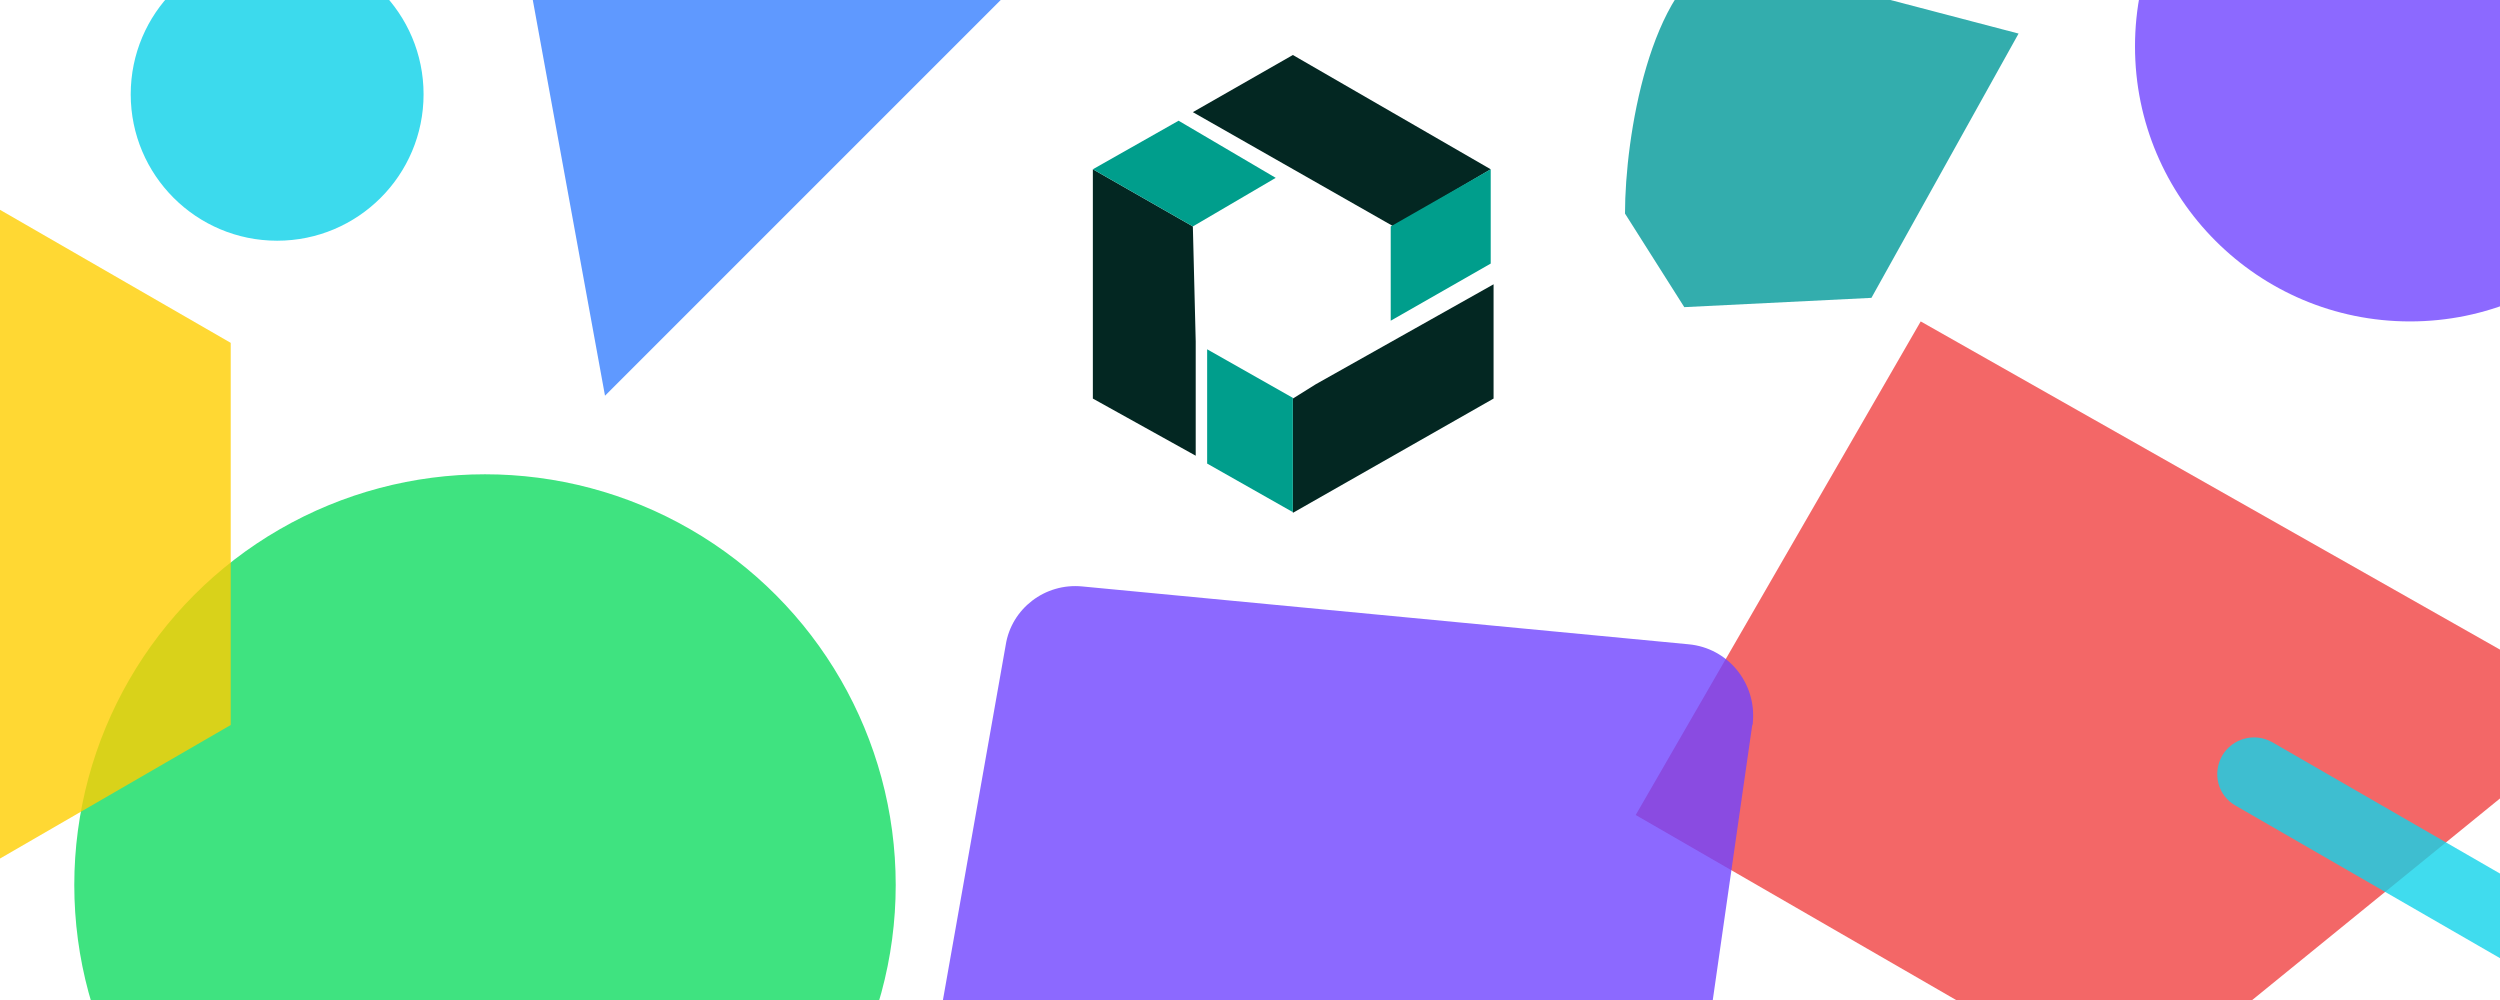 <svg enable-background="new 0 0 350 140" viewBox="0 0 350 140" xmlns="http://www.w3.org/2000/svg"><path d="m268.9 45 96.2 54.5-67 54.5-69.1-39.9z" fill="#f04141" opacity=".8"/><circle cx="67.9" cy="123.9" fill="#10dc60" opacity=".8" r="57.5"/><path d="m69.3-29 84.4 15.4-69 69z" fill="#3880ff" opacity=".8"/><path d="m-60.4 48 46.4-26.7 46.3 26.7v53.5l-46.3 26.8-46.3-26.8v-53.5z" fill="#ffce00" opacity=".8"/><circle cx="337.4" cy="6.5" fill="#7044ff" opacity=".8" r="38.5"/><path d="m311.1 105.8c1.4-2.4 4.5-3.3 7-1.9l69 39.8c2.4 1.4 3.3 4.5 1.9 7-1.4 2.4-4.5 3.3-7 1.9l-69-39.8c-2.5-1.4-3.3-4.5-1.9-7z" fill="#11d3ea" opacity=".8"/><path d="m151.5 82.1 84.9 8.1c5.5.5 9.5 5.4 9 10.9 0 .2 0 .3-.1.5l-12.3 85.7c-.8 5.5-5.9 9.3-11.3 8.5-.1 0-.2 0-.3 0l-86.4-15.3c-5.4-1-9.1-6.1-8.1-11.6l13.9-78.6c.8-5.1 5.5-8.7 10.7-8.2z" fill="#7044ff" opacity=".8"/><circle cx="38.8" cy="13.2" fill="#0cd1e8" opacity=".8" r="20.5"/><path d="m262 41.7-26.2 1.3-8.3-13.1c0-10.8 3.5-32 13.5-36.1l41.6 10.9z" fill="#099" opacity=".8"/><path d="m181 7.7-14 8 28.1 16 13.6-8z" fill="#032722"/><path d="m194.7 31.7v13.2l14-8v-13.2z" fill="#009e8c"/><path d="m167 31.7-14-8v32.1l14.4 8v-16z" fill="#032722"/><path d="m178.6 24.9-13.6-8-12 6.8 14 8z" fill="#009e8c"/><path d="m181 55.8v16l28.1-16v-16l-24.9 14z" fill="#032722"/><path d="m169 48.9v16l12 6.8v-16z" fill="#009e8c"/></svg>